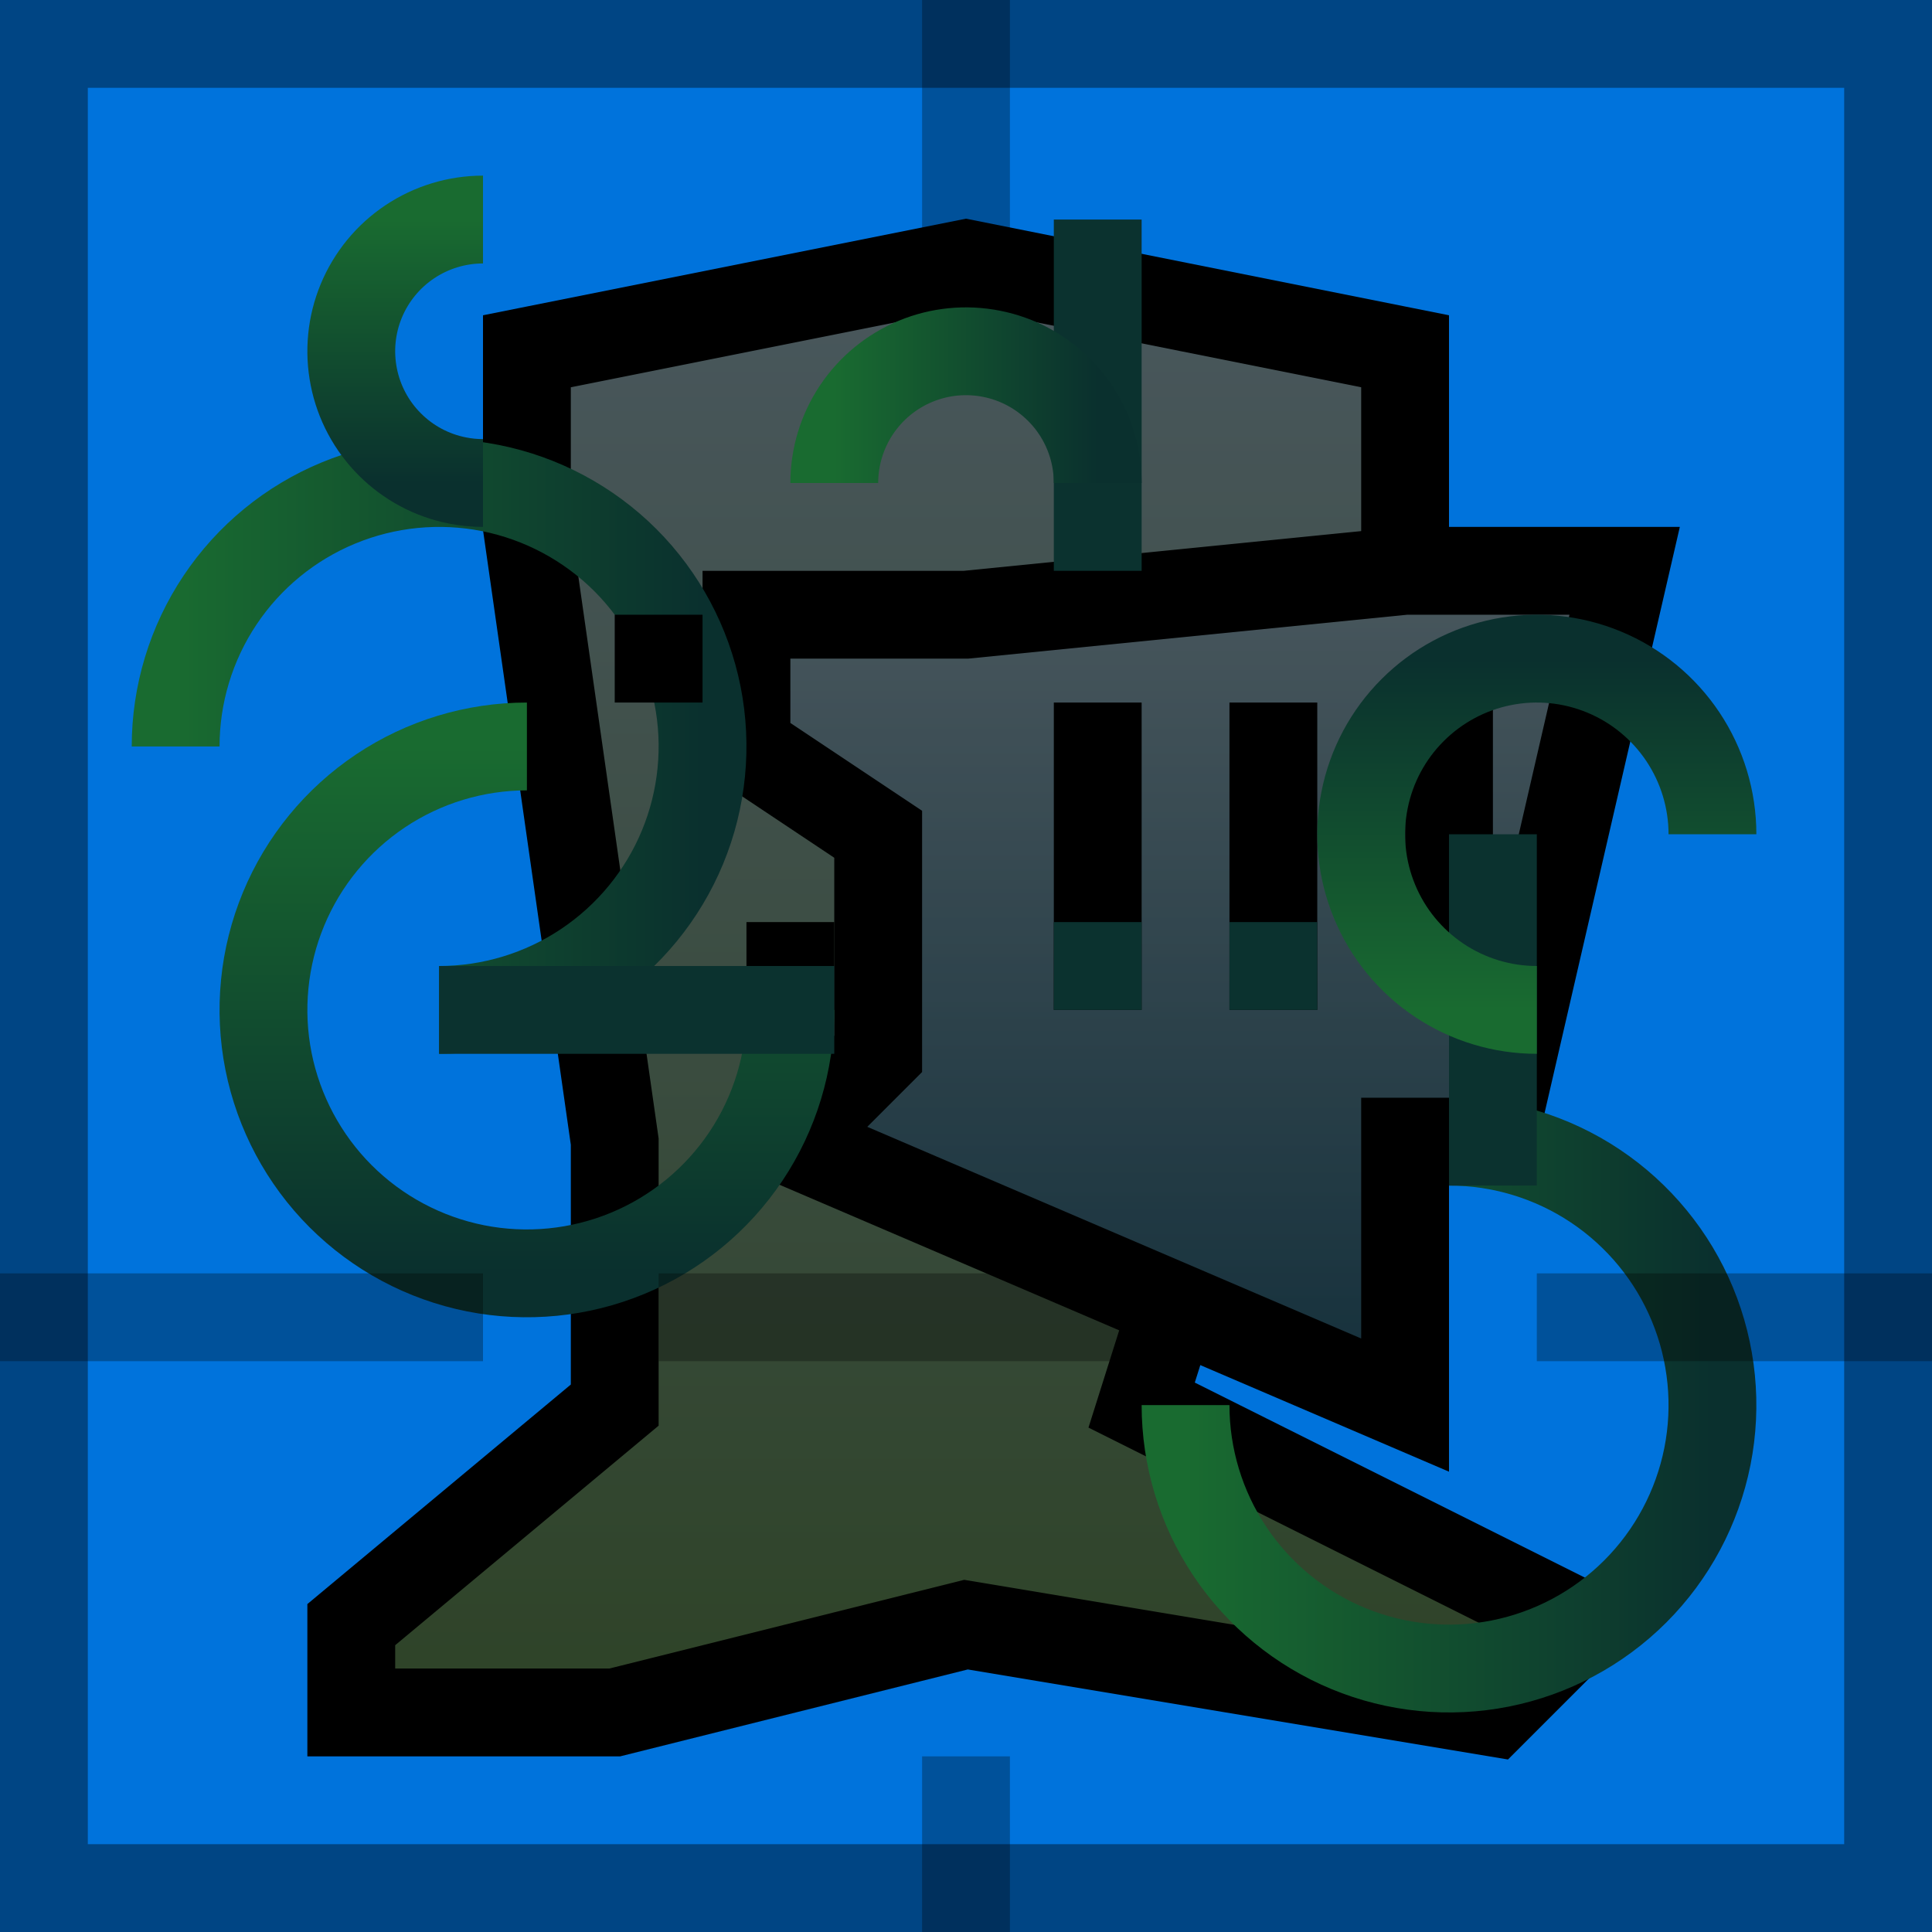 <svg width="44" height="44" viewBox="0 0 44 44" fill="none" xmlns="http://www.w3.org/2000/svg">
<rect width="44" height="44" fill="#0073DC"/>
<rect x="1" y="1" width="42" height="42" stroke="black" stroke-opacity="0.4" stroke-width="2"/>
<path d="M12 8L22 6L32 8V13L26 32L36 37L34 39L22 37L14 39H8V37L14 32V26L12 12V8Z" fill="url(#paint0_linear_315_143949)" stroke="black" stroke-width="2"/>
<path d="M17 14H22L32 13H37L34 26H32V32L18 26L20 24V19L17 17V14Z" fill="url(#paint1_linear_315_143949)"/>
<path d="M17 14H22L32 13H37L34 26H32V32L18 26L20 24V19L17 17V14Z" fill="black" fill-opacity="0.4"/>
<path d="M17 14H22L32 13H37L34 26H32V32L18 26L20 24V19L17 17V14Z" stroke="black" stroke-width="2"/>
<path d="M18 23C18 24.187 17.648 25.347 16.989 26.333C16.329 27.32 15.393 28.089 14.296 28.543C13.2 28.997 11.993 29.116 10.829 28.885C9.666 28.653 8.596 28.082 7.757 27.243C6.918 26.404 6.347 25.334 6.115 24.171C5.884 23.007 6.003 21.8 6.457 20.704C6.911 19.608 7.68 18.671 8.667 18.011C9.653 17.352 10.813 17 12 17" stroke="url(#paint2_linear_315_143949)" stroke-width="2"/>
<path d="M33 26C34.187 26 35.347 26.352 36.333 27.011C37.32 27.671 38.089 28.608 38.543 29.704C38.997 30.8 39.116 32.007 38.885 33.17C38.653 34.334 38.082 35.404 37.243 36.243C36.404 37.082 35.334 37.653 34.17 37.885C33.007 38.116 31.8 37.997 30.704 37.543C29.608 37.089 28.671 36.32 28.011 35.333C27.352 34.347 27 33.187 27 32" stroke="url(#paint3_linear_315_143949)" stroke-width="2"/>
<path d="M10 23C11.187 23 12.347 22.648 13.333 21.989C14.32 21.329 15.089 20.392 15.543 19.296C15.997 18.2 16.116 16.993 15.885 15.829C15.653 14.666 15.082 13.597 14.243 12.757C13.403 11.918 12.334 11.347 11.171 11.115C10.007 10.884 8.8 11.003 7.704 11.457C6.608 11.911 5.67 12.68 5.011 13.667C4.352 14.653 4 15.813 4 17" stroke="url(#paint4_linear_315_143949)" stroke-width="2"/>
<rect x="28" y="16" width="2" height="7" fill="black"/>
<rect x="32" y="16" width="2" height="7" fill="black"/>
<rect x="24" y="16" width="2" height="7" fill="black"/>
<rect x="14" y="14" width="2" height="2" fill="black"/>
<rect x="17" y="21" width="2" height="2" fill="black"/>
<rect opacity="0.3" x="15" y="29" width="12" height="2" fill="black"/>
<rect opacity="0.3" y="29" width="11" height="2" fill="black"/>
<rect opacity="0.3" x="35" y="29" width="9" height="2" fill="black"/>
<rect opacity="0.3" x="21" y="40" width="2" height="4" fill="black"/>
<rect opacity="0.3" x="21" width="2" height="8" fill="black"/>
<rect x="10" y="22" width="9" height="2" fill="#0B322F"/>
<rect x="24" y="21" width="2" height="2" fill="#0B322F"/>
<rect x="28" y="21" width="2" height="2" fill="#0B322F"/>
<rect x="24" y="5" width="2" height="8" fill="#0B322F"/>
<rect x="33" y="19" width="2" height="8" fill="#0B322F"/>
<path d="M19 11C19 10.407 19.176 9.827 19.506 9.333C19.835 8.84 20.304 8.455 20.852 8.228C21.4 8.001 22.003 7.942 22.585 8.058C23.167 8.173 23.702 8.459 24.121 8.879C24.541 9.298 24.827 9.833 24.942 10.415C24.981 10.608 25 10.804 25 11" stroke="url(#paint5_linear_315_143949)" stroke-width="2"/>
<path d="M11 5C10.407 5 9.827 5.176 9.333 5.506C8.84 5.835 8.455 6.304 8.228 6.852C8.001 7.4 7.942 8.003 8.058 8.585C8.173 9.167 8.459 9.702 8.879 10.121C9.298 10.541 9.833 10.827 10.415 10.942C10.608 10.981 10.804 11 11 11" stroke="url(#paint6_linear_315_143949)" stroke-width="2"/>
<path d="M39 19C39 18.209 38.765 17.436 38.326 16.778C37.886 16.12 37.262 15.607 36.531 15.305C35.8 15.002 34.996 14.922 34.22 15.077C33.444 15.231 32.731 15.612 32.172 16.172C31.612 16.731 31.231 17.444 31.077 18.22C30.922 18.996 31.002 19.8 31.305 20.531C31.607 21.262 32.12 21.886 32.778 22.326C33.435 22.765 34.209 23 35 23" stroke="url(#paint7_linear_315_143949)" stroke-width="2"/>
<defs>
<linearGradient id="paint0_linear_315_143949" x1="22" y1="6" x2="22" y2="39" gradientUnits="userSpaceOnUse">
<stop stop-color="#49575D"/>
<stop offset="1" stop-color="#2E4327"/>
</linearGradient>
<linearGradient id="paint1_linear_315_143949" x1="27" y1="13" x2="27" y2="32" gradientUnits="userSpaceOnUse">
<stop stop-color="#79919B"/>
<stop offset="1" stop-color="#214F62"/>
</linearGradient>
<linearGradient id="paint2_linear_315_143949" x1="12" y1="29" x2="12" y2="17" gradientUnits="userSpaceOnUse">
<stop stop-color="#0A302E"/>
<stop offset="1" stop-color="#196B30"/>
</linearGradient>
<linearGradient id="paint3_linear_315_143949" x1="39" y1="32" x2="27" y2="32" gradientUnits="userSpaceOnUse">
<stop stop-color="#0A302E"/>
<stop offset="1" stop-color="#196B30"/>
</linearGradient>
<linearGradient id="paint4_linear_315_143949" x1="16" y1="17" x2="4" y2="17" gradientUnits="userSpaceOnUse">
<stop stop-color="#0A302E"/>
<stop offset="1" stop-color="#196B30"/>
</linearGradient>
<linearGradient id="paint5_linear_315_143949" x1="25" y1="11" x2="19" y2="11" gradientUnits="userSpaceOnUse">
<stop stop-color="#0A302E"/>
<stop offset="1" stop-color="#196B30"/>
</linearGradient>
<linearGradient id="paint6_linear_315_143949" x1="11" y1="11" x2="11" y2="5" gradientUnits="userSpaceOnUse">
<stop stop-color="#0A302E"/>
<stop offset="1" stop-color="#196B30"/>
</linearGradient>
<linearGradient id="paint7_linear_315_143949" x1="35" y1="15" x2="35" y2="23" gradientUnits="userSpaceOnUse">
<stop stop-color="#0A302E"/>
<stop offset="1" stop-color="#196B30"/>
</linearGradient>
</defs>
</svg>
